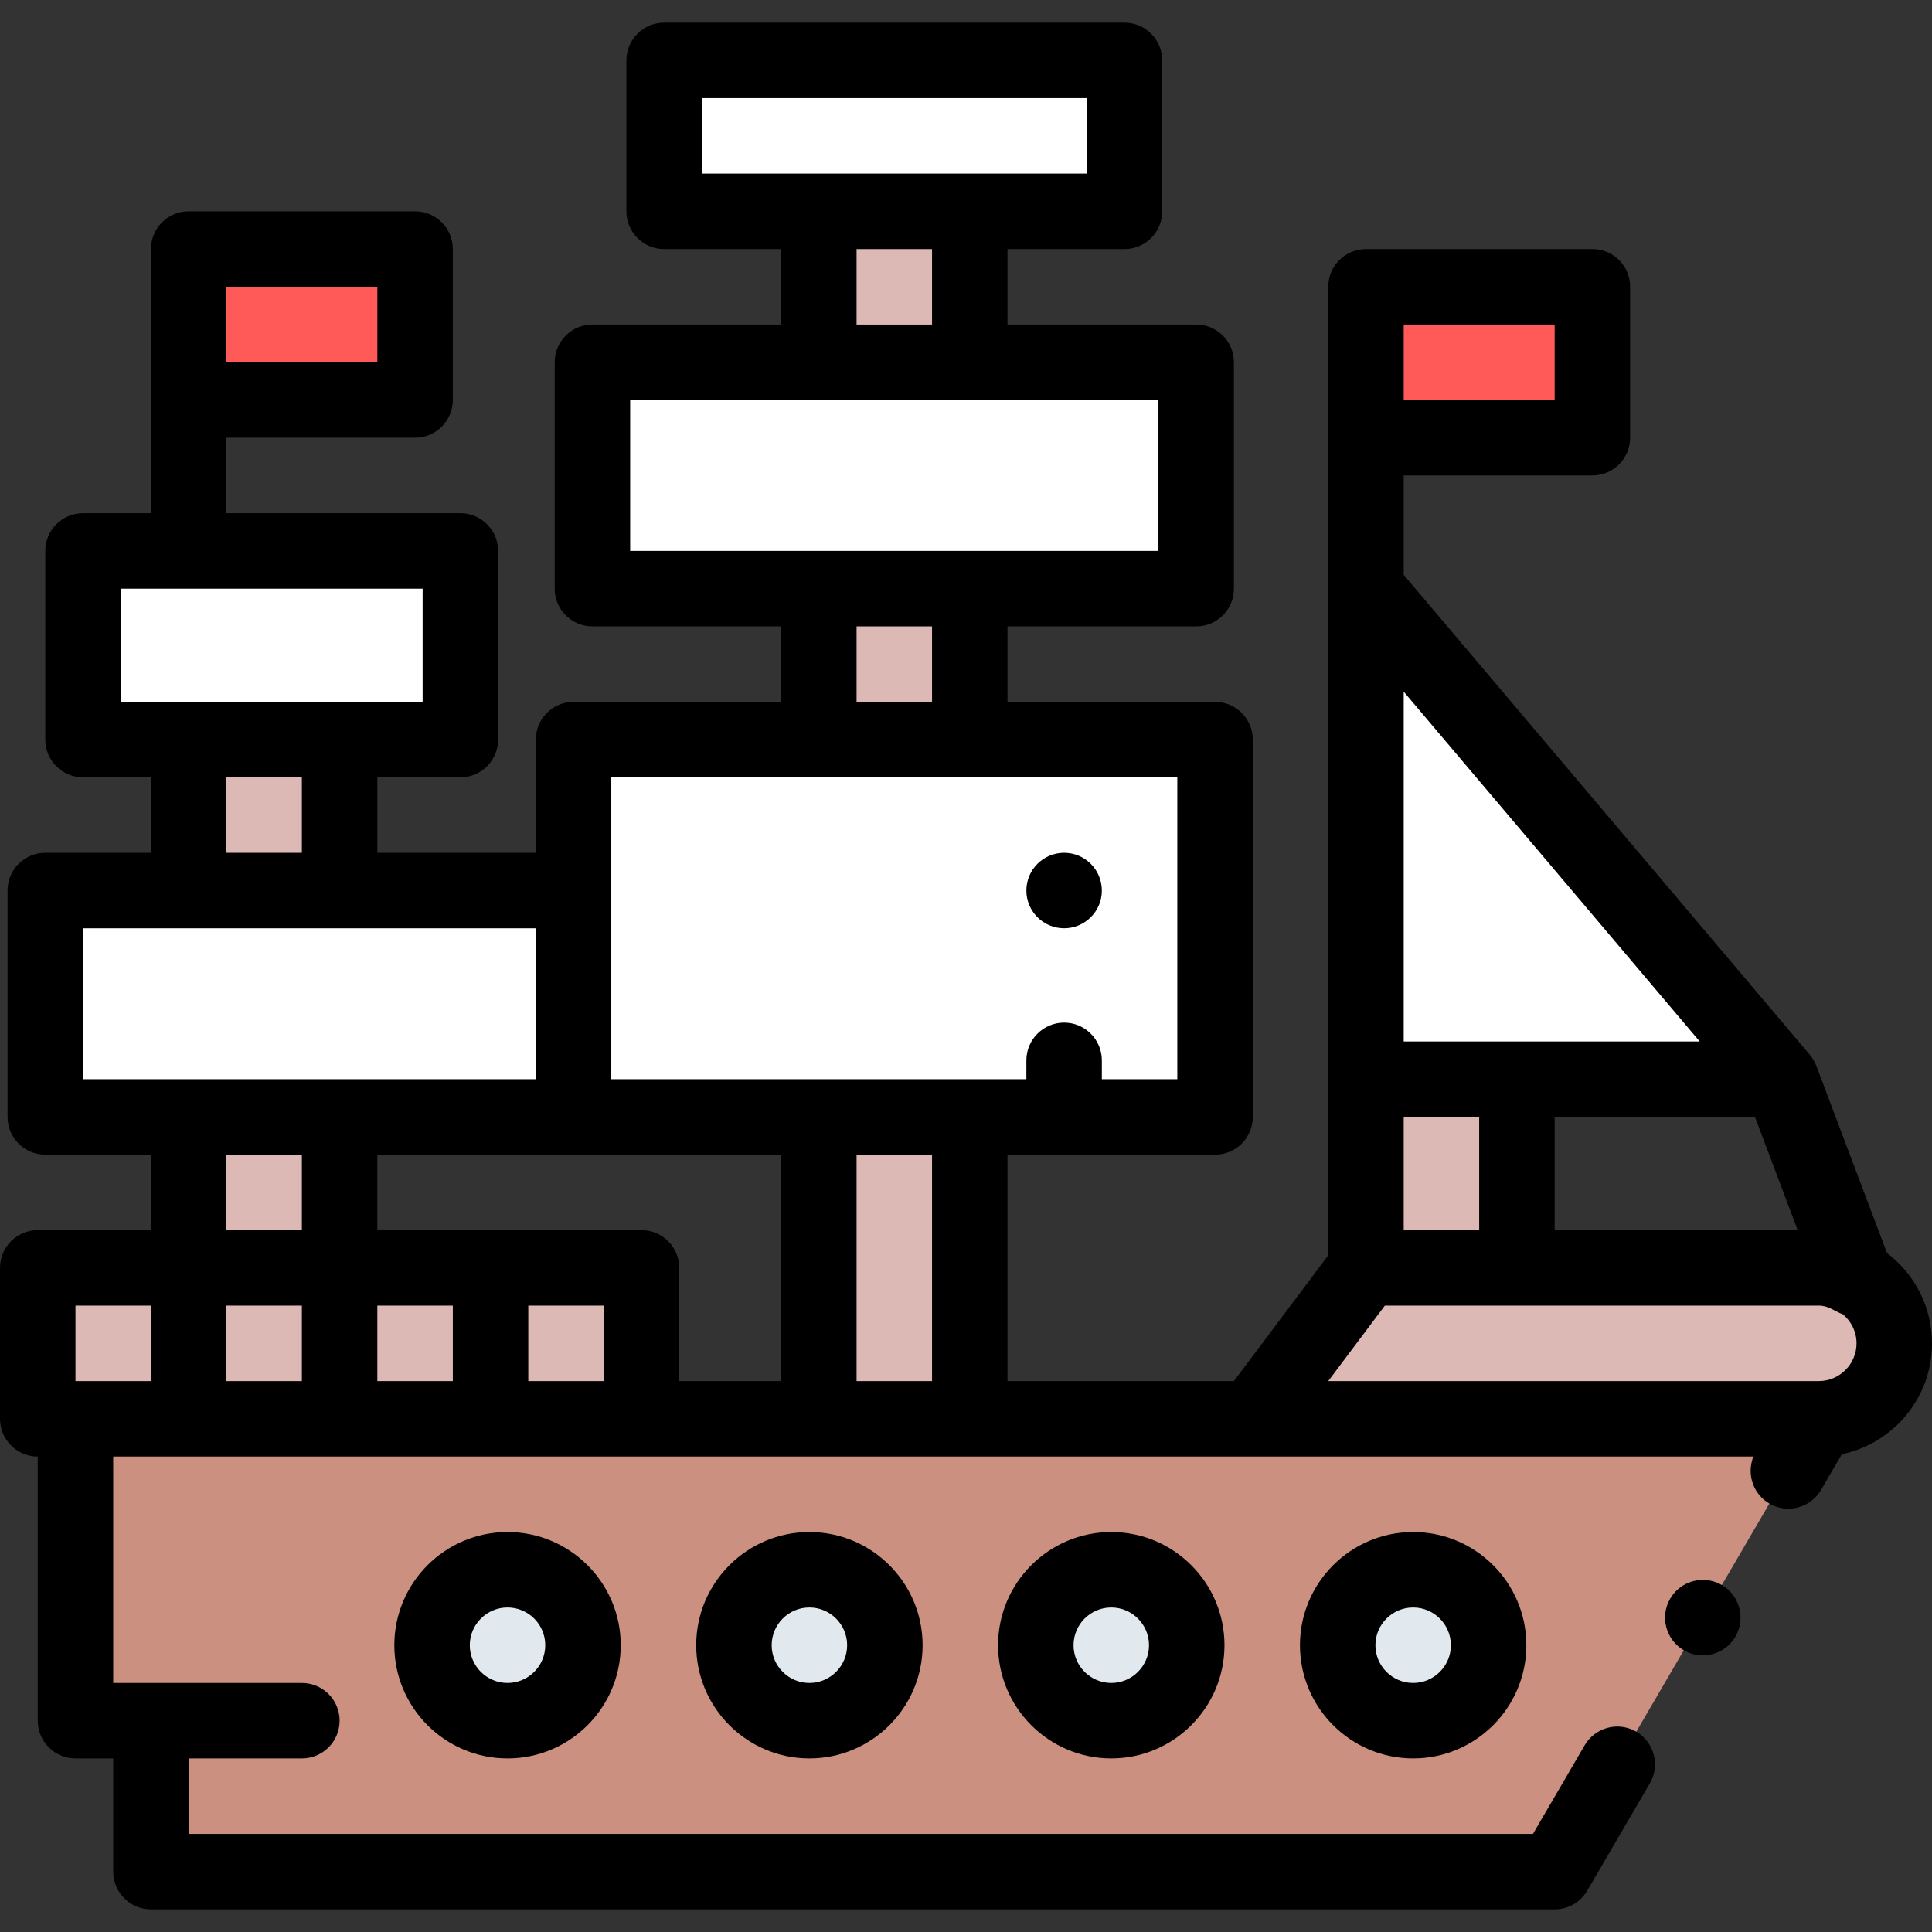 <svg id="Capa_1" enable-background="new 0 0 512 512" height="512" viewBox="0 0 512 512" width="512" xmlns="http://www.w3.org/2000/svg"><rect x="0" y="0" width="512" height="512" fill="#333333" stroke="none"/><path d="m412 496h-372v-40h-20v-80h462z" fill="#cc9081"/><g fill="#ddb9b6"><path d="m482 376h-150l30-40h120c11.046 0 20 8.954 20 20 0 11.046-8.954 20-20 20z"/><path d="m10 336h40v40h-40z"/><path d="m50 336h40v40h-40z"/><path d="m90 336h40v40h-40z"/><path d="m130 336h40v40h-40z"/><path d="m362 286h40v50h-40z"/><path d="m217 296h40v80h-40z"/></g><circle cx="134.5" cy="436" fill="#e2e9ee" r="20"/><circle cx="214.5" cy="436" fill="#e2e9ee" r="20"/><circle cx="294.5" cy="436" fill="#e2e9ee" r="20"/><circle cx="374.5" cy="436" fill="#e2e9ee" r="20"/><path d="m152 196h170v100h-170z" fill="#fff"/><path d="m217 156h40v40h-40z" fill="#ddb9b6"/><path d="m362 76h60v40h-60z" fill="#ff5a58"/><path d="m50 66h60v40h-60z" fill="#ff5a58"/><path d="m157 96h160v60h-160z" fill="#fff"/><path d="m472 286h-110v-130z" fill="#fff"/><path d="m217 56h40v40h-40z" fill="#ddb9b6"/><path d="m176 16h122v40h-122z" fill="#fff"/><path d="m50 296h40v40h-40z" fill="#ddb9b6"/><path d="m12 236h140v60h-140z" fill="#fff"/><path d="m50 196h40v40h-40z" fill="#ddb9b6"/><path d="m22 146h100v50h-100z" fill="#fff"/><path d="m512 356c0-9.759-4.687-18.442-11.925-23.924l-18.719-49.606c-.029-.077-.328-.715-.577-1.21-.109-.217-.482-.833-.596-.99-.251-.347-.533-.708-.549-.728l-107.634-127.205v-26.337h50c5.523 0 10-4.477 10-10v-40c0-5.523-4.477-10-10-10h-60c-5.523 0-10 4.477-10 10v256.667l-25 33.333h-60v-60h55c5.523 0 10-4.477 10-10v-100c0-5.523-4.477-10-10-10h-55v-20h50c5.523 0 10-4.477 10-10v-60c0-5.523-4.477-10-10-10h-50v-20h31c5.523 0 10-4.477 10-10v-40c0-5.523-4.477-10-10-10h-122c-5.523 0-10 4.477-10 10v40c0 5.523 4.477 10 10 10h31v20h-50c-5.523 0-10 4.477-10 10v60c0 5.523 4.477 10 10 10h50v20h-55c-5.523 0-10 4.477-10 10v30h-42v-20h22c5.523 0 10-4.477 10-10v-50c0-5.523-4.477-10-10-10h-62v-20h50c5.523 0 10-4.477 10-10v-40c0-5.523-4.477-10-10-10h-60c-5.523 0-10 4.477-10 10v70h-18c-5.523 0-10 4.477-10 10v50c0 5.523 4.477 10 10 10h18v20h-28c-5.523 0-10 4.477-10 10v60c0 5.523 4.477 10 10 10h28v20h-30c-5.523 0-10 4.477-10 10v40c0 5.523 4.477 10 10 10v70c0 5.523 4.477 10 10 10h10v30c0 5.523 4.477 10 10 10h372c3.557 0 6.846-1.889 8.638-4.961l16.592-28.439c2.77-4.76 1.16-10.9-3.6-13.68-1.53-.89-3.27-1.36-5.03-1.36-3.55 0-6.86 1.9-8.64 4.95 0 .01-.01.01-.01.01l-13.694 23.48h-356.256v-20h30c5.523 0 10-4.477 10-10s-4.477-10-10-10h-50v-60h434.59l-.442 1.755c-.868 4.137.981 8.5 4.752 10.705 1.53.89 3.27 1.36 5.03 1.36 3.55 0 6.86-1.9 8.65-4.96l5.533-9.488c13.62-2.831 23.887-14.924 23.887-29.372zm-140-270h40v20h-40zm-312-10h40v20h-40zm-20 290h-20v-20h20zm146-320v-20h102v20zm61 20v20h-20v-20zm-80 80v-40h140v40zm80 20v20h-20v-20zm-85 40h150v80h-20v-5c0-5.51-4.49-10-10-10s-10 4.49-10 10v5h-110zm-130-20v-30h80v30zm48 20v20h-20v-20zm-58 80v-40h120v40zm58 80h-20v-20h20zm0-40h-20v-20h20zm40 40h-20v-20h20zm40 0h-20v-20h20zm47 0h-27v-30c0-5.523-4.477-10-10-10h-70v-20h107zm40 0h-20v-60h20zm229.406-40h-64.406v-30h53.085zm-104.406-142.701 78.439 92.701h-78.439zm0 112.701h20v30h-20zm110 70h-130l15-20h115c2.546 0 4.049 1.42 6.405 2.329 2.195 1.836 3.595 4.592 3.595 7.671 0 5.514-4.486 10-10 10z"/><path d="m104.5 436c0 16.542 13.458 30 30 30s30-13.458 30-30-13.458-30-30-30-30 13.458-30 30zm40 0c0 5.514-4.486 10-10 10s-10-4.486-10-10 4.486-10 10-10 10 4.486 10 10z"/><path d="m184.5 436c0 16.542 13.458 30 30 30s30-13.458 30-30-13.458-30-30-30-30 13.458-30 30zm40 0c0 5.514-4.486 10-10 10s-10-4.486-10-10 4.486-10 10-10 10 4.486 10 10z"/><path d="m264.5 436c0 16.542 13.458 30 30 30s30-13.458 30-30-13.458-30-30-30-30 13.458-30 30zm40 0c0 5.514-4.486 10-10 10s-10-4.486-10-10 4.486-10 10-10 10 4.486 10 10z"/><path d="m344.5 436c0 16.542 13.458 30 30 30s30-13.458 30-30-13.458-30-30-30-30 13.458-30 30zm40 0c0 5.514-4.486 10-10 10s-10-4.486-10-10 4.486-10 10-10 10 4.486 10 10z"/><circle cx="282" cy="236" r="10"/><path d="m456.3 420.05c-1.53-.89-3.27-1.36-5.03-1.36-3.54 0-6.86 1.9-8.64 4.96-1.35 2.31-1.72 5-1.04 7.58.68 2.59 2.33 4.75 4.63 6.1 1.53.89 3.27 1.36 5.03 1.36 3.55 0 6.87-1.9 8.65-4.96 2.78-4.76 1.16-10.9-3.6-13.68z"/></svg>
